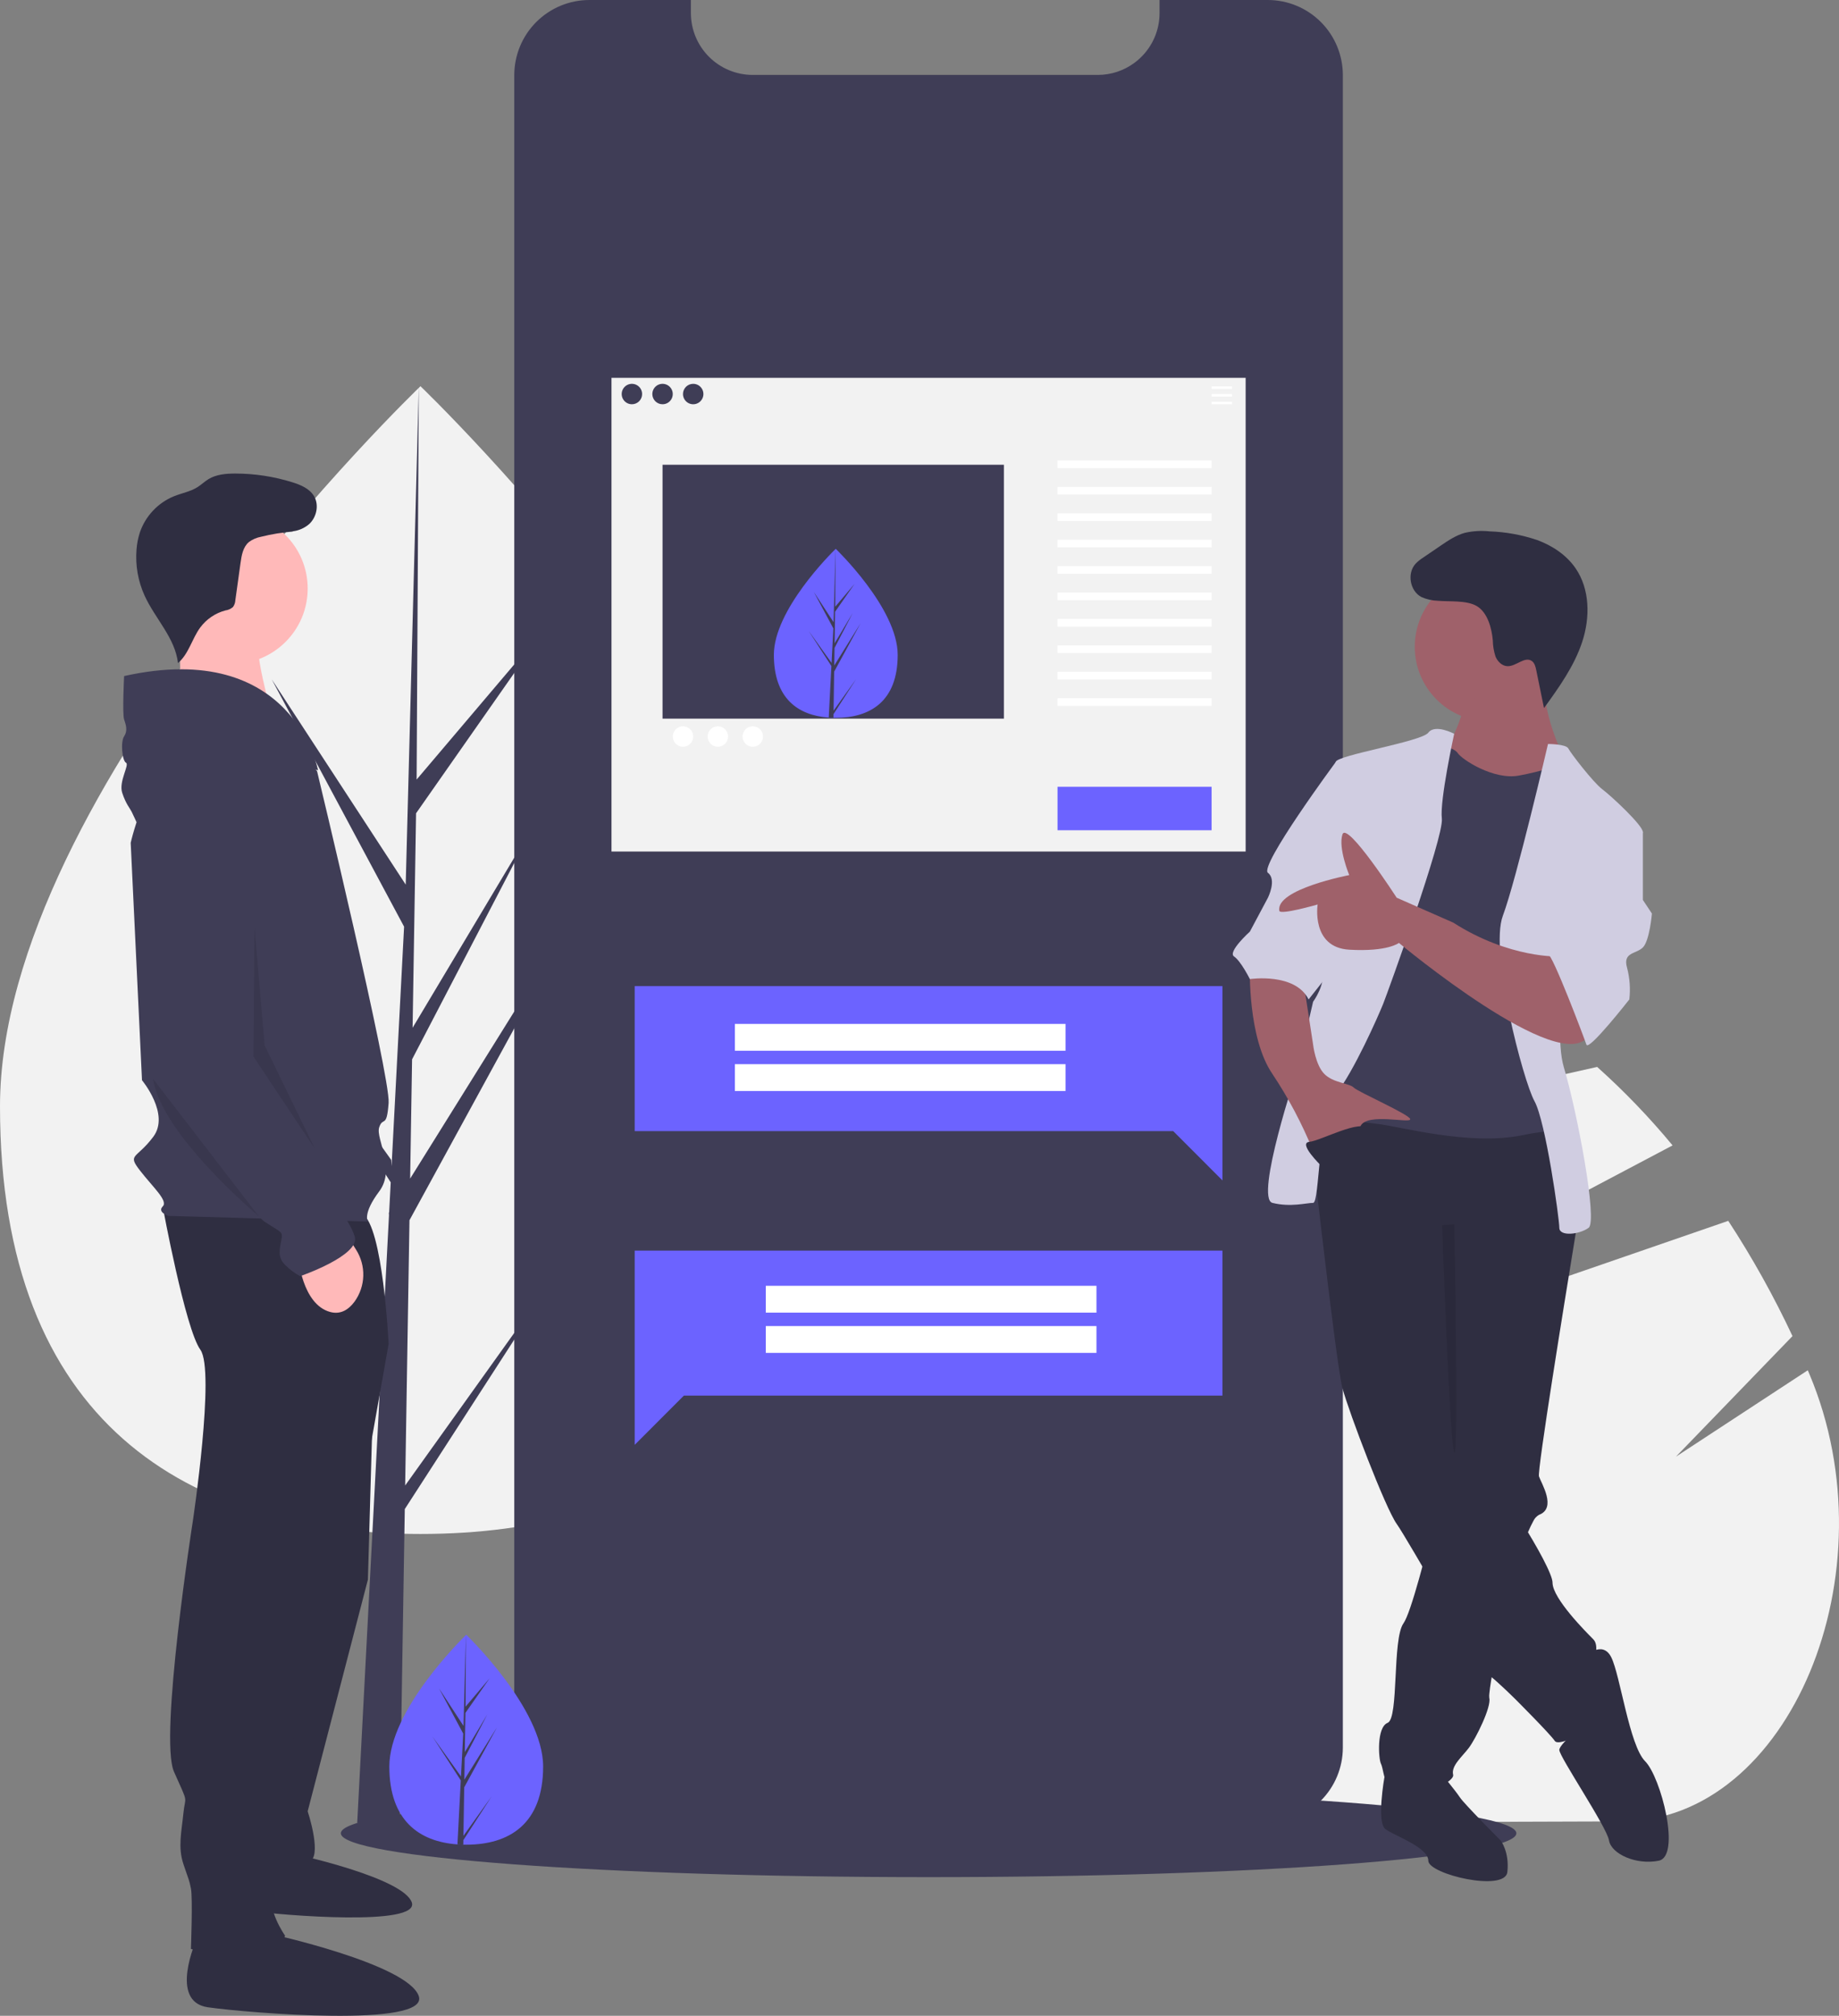 <svg width="146" height="160" viewBox="0 0 146 160" fill="none" xmlns="http://www.w3.org/2000/svg">
<rect x="0" y="0" width="146" height="160" fill="#808080" stroke="none"/>
<g clip-path="url(#clip0)">
<path d="M128.822 144.569L81.91 144.724C69.464 140.982 59.267 127.985 59.203 108.499C59.19 105.563 59.412 102.632 59.866 99.731L97.651 91.237L126.8 84.685C128.948 86.609 130.949 88.692 132.788 90.914L104.914 105.641L91.765 112.589L106.541 107.488L137.208 96.902C139.121 99.828 140.825 102.885 142.308 106.05L133.055 115.619L143.522 108.762C143.567 108.867 143.611 108.973 143.656 109.078C150.29 124.837 142.059 144.525 128.822 144.569Z" fill="#F2F2F2"/>
<path d="M121.112 80.274C114.018 82.313 105.296 84.889 96.328 87.566C83.363 91.438 69.884 95.525 60.071 98.512L60.078 98.477C60.44 96.381 61.293 94.4 62.566 92.697C69.835 83.239 79.091 76.633 89.393 74.179H89.394C92.291 73.488 95.257 73.134 98.236 73.124C106.432 73.097 114.195 75.669 121.112 80.274Z" fill="#F2F2F2"/>
<path d="M73.723 148.994C99.494 148.994 120.386 147.436 120.386 145.513C120.386 143.59 99.494 142.031 73.723 142.031C47.952 142.031 27.06 143.59 27.06 145.513C27.06 147.436 47.952 148.994 73.723 148.994Z" fill="#3F3D56"/>
<path d="M66.764 87.815C66.764 112.971 51.819 121.755 33.382 121.755C14.946 121.755 0 112.971 0 87.815C0 62.658 33.382 30.655 33.382 30.655C33.382 30.655 66.764 62.658 66.764 87.815Z" fill="#F2F2F2"/>
<path d="M32.166 117.907L32.508 96.853L46.736 70.807L32.562 93.55L32.715 84.084L42.522 65.239L32.756 81.579V81.579L33.032 64.552L43.533 49.55L33.076 61.875L33.249 30.655L32.163 71.985L32.252 70.28L21.576 53.928L32.081 73.553L31.087 92.568L31.057 92.063L18.749 74.855L31.02 93.846L30.895 96.225L30.873 96.26L30.883 96.456L28.359 144.699H31.731L32.136 119.78L44.376 100.836L32.166 117.907Z" fill="#3F3D56"/>
<path d="M106.61 5.966V138.713C106.608 140.294 105.979 141.81 104.861 142.928C103.744 144.046 102.228 144.674 100.648 144.674H46.791C46.008 144.676 45.232 144.522 44.508 144.223C43.785 143.924 43.127 143.485 42.573 142.931C42.02 142.378 41.58 141.72 41.281 140.996C40.982 140.272 40.828 139.496 40.829 138.713V5.966C40.829 5.182 40.983 4.406 41.282 3.683C41.582 2.959 42.021 2.301 42.575 1.747C43.129 1.193 43.786 0.754 44.509 0.454C45.233 0.154 46.008 -6.7234e-05 46.791 2.79885e-07H54.85V1.034C54.85 2.337 55.367 3.586 56.288 4.508C57.208 5.429 58.456 5.947 59.758 5.947H87.15C88.198 5.949 89.219 5.613 90.061 4.989C90.231 4.865 90.392 4.729 90.544 4.583C91.023 4.125 91.404 3.574 91.665 2.964C91.925 2.354 92.059 1.698 92.058 1.034V2.79885e-07H100.648C101.431 -0 102.206 0.154 102.93 0.454C103.653 0.753 104.31 1.193 104.864 1.747C105.418 2.301 105.857 2.959 106.156 3.682C106.456 4.406 106.61 5.182 106.61 5.966Z" fill="#3F3D56"/>
<path d="M71.269 51.977C71.271 55.681 69.071 56.975 66.356 56.977C66.293 56.977 66.23 56.976 66.168 56.975C66.042 56.972 65.917 56.966 65.794 56.958C63.344 56.785 61.439 55.426 61.438 51.981C61.436 48.416 65.988 43.914 66.329 43.581L66.33 43.581C66.343 43.568 66.349 43.562 66.349 43.562C66.349 43.562 71.267 48.272 71.269 51.977Z" fill="#6C63FF"/>
<path d="M66.177 56.41L67.973 53.896L66.172 56.686L66.168 56.975C66.042 56.972 65.917 56.966 65.794 56.958L65.986 53.252L65.984 53.223L65.988 53.217L66.006 52.867L64.198 50.072L66.011 52.605L66.016 52.679L66.161 49.879L64.613 46.99L66.18 49.387L66.329 43.581L66.33 43.562V43.581L66.307 48.159L67.845 46.344L66.3 48.554L66.261 51.061L67.698 48.654L66.255 51.429L66.233 52.824L68.319 49.473L66.225 53.31L66.177 56.41Z" fill="#3F3D56"/>
<path d="M97.051 99.263H50.388V103.826V110.774V114.683L54.294 110.774H97.051V99.263Z" fill="#6C63FF"/>
<path d="M87.049 102.058H60.798V104.188H87.049V102.058Z" fill="white"/>
<path d="M87.049 105.253H60.798V107.383H87.049V105.253Z" fill="white"/>
<path d="M50.388 78.272H97.051V82.834V89.782V93.692L93.144 89.782H50.388V78.272Z" fill="#6C63FF"/>
<path d="M84.594 81.272H58.342V83.401H84.594V81.272Z" fill="white"/>
<path d="M84.594 84.466H58.342V86.596H84.594V84.466Z" fill="white"/>
<path d="M48.546 29.991V67.59H98.893V29.991H48.546ZM55.033 30.465C55.194 30.465 55.35 30.512 55.484 30.601C55.617 30.691 55.721 30.817 55.783 30.965C55.844 31.114 55.86 31.277 55.829 31.434C55.797 31.592 55.72 31.736 55.607 31.85C55.493 31.963 55.349 32.041 55.191 32.072C55.034 32.103 54.871 32.087 54.723 32.026C54.575 31.964 54.448 31.86 54.359 31.727C54.27 31.593 54.222 31.436 54.222 31.276C54.222 31.169 54.243 31.064 54.284 30.965C54.325 30.867 54.385 30.778 54.46 30.702C54.535 30.627 54.625 30.567 54.723 30.526C54.821 30.486 54.927 30.465 55.033 30.465V30.465ZM50.168 32.087C50.007 32.087 49.85 32.04 49.717 31.951C49.584 31.862 49.48 31.735 49.418 31.587C49.357 31.438 49.341 31.275 49.372 31.118C49.404 30.96 49.481 30.816 49.594 30.702C49.708 30.589 49.852 30.512 50.009 30.48C50.167 30.449 50.33 30.465 50.478 30.526C50.626 30.588 50.753 30.692 50.842 30.825C50.931 30.959 50.978 31.116 50.978 31.276C50.978 31.491 50.893 31.698 50.741 31.85C50.589 32.002 50.383 32.087 50.168 32.087V32.087ZM51.789 31.276C51.789 31.116 51.837 30.959 51.926 30.825C52.015 30.692 52.142 30.588 52.29 30.526C52.438 30.465 52.601 30.449 52.759 30.48C52.916 30.512 53.06 30.589 53.174 30.702C53.287 30.816 53.364 30.96 53.396 31.118C53.427 31.275 53.411 31.438 53.35 31.587C53.288 31.735 53.184 31.862 53.051 31.951C52.918 32.04 52.761 32.087 52.6 32.087C52.494 32.087 52.389 32.066 52.29 32.026C52.192 31.985 52.102 31.925 52.027 31.85C51.952 31.774 51.892 31.685 51.851 31.587C51.81 31.488 51.789 31.383 51.789 31.276V31.276ZM79.7 57.04H52.6V36.889H79.7V57.04Z" fill="#F2F2F2"/>
<path d="M97.812 30.668H96.19V30.87H97.812V30.668Z" fill="white"/>
<path d="M97.812 31.276H96.19V31.479H97.812V31.276Z" fill="white"/>
<path d="M97.812 31.884H96.19V32.087H97.812V31.884Z" fill="white"/>
<path d="M96.19 36.551H83.958V37.159H96.19V36.551Z" fill="white"/>
<path d="M96.19 38.647H83.958V39.256H96.19V38.647Z" fill="white"/>
<path d="M96.19 40.743H83.958V41.352H96.19V40.743Z" fill="white"/>
<path d="M96.19 42.839H83.958V43.448H96.19V42.839Z" fill="white"/>
<path d="M96.19 44.936H83.958V45.545H96.19V44.936Z" fill="white"/>
<path d="M96.19 47.032H83.958V47.641H96.19V47.032Z" fill="white"/>
<path d="M96.19 49.128H83.958V49.737H96.19V49.128Z" fill="white"/>
<path d="M96.19 51.225H83.958V51.833H96.19V51.225Z" fill="white"/>
<path d="M96.19 53.321H83.958V53.929H96.19V53.321Z" fill="white"/>
<path d="M96.19 55.417H83.958V56.026H96.19V55.417Z" fill="white"/>
<path d="M54.223 59.272C54.67 59.272 55.033 58.909 55.033 58.46C55.033 58.012 54.67 57.649 54.223 57.649C53.775 57.649 53.412 58.012 53.412 58.46C53.412 58.909 53.775 59.272 54.223 59.272Z" fill="white"/>
<path d="M56.993 59.272C57.441 59.272 57.804 58.909 57.804 58.46C57.804 58.012 57.441 57.649 56.993 57.649C56.545 57.649 56.182 58.012 56.182 58.46C56.182 58.909 56.545 59.272 56.993 59.272Z" fill="white"/>
<path d="M59.764 59.272C60.212 59.272 60.575 58.909 60.575 58.46C60.575 58.012 60.212 57.649 59.764 57.649C59.316 57.649 58.953 58.012 58.953 58.46C58.953 58.909 59.316 59.272 59.764 59.272Z" fill="white"/>
<path d="M96.19 62.45H83.958V65.899H96.19V62.45Z" fill="#6C63FF"/>
<path d="M29.657 109.671L29.209 125.375L24.426 143.77C24.426 143.77 25.472 146.911 24.725 147.659C23.977 148.406 20.54 149.753 20.54 149.753L23.38 110.568L29.657 109.671Z" fill="#2F2E41"/>
<path d="M19.273 147.582C19.273 147.582 17.567 151.337 19.955 151.678C22.343 152.02 33.373 152.93 32.691 150.995C32.008 149.061 23.708 147.241 23.708 147.241L19.273 147.582Z" fill="#2F2E41"/>
<path d="M12.917 95.762C12.917 95.762 14.711 105.483 15.906 107.129C17.102 108.774 15.309 120.738 15.309 120.738C15.309 120.738 12.618 137.938 13.814 140.63C15.01 143.322 14.711 142.424 14.561 143.92C14.412 145.416 14.113 146.612 14.561 147.958C15.01 149.304 15.01 149.154 15.159 149.902C15.309 150.65 15.159 154.688 15.159 154.688C15.159 154.688 21.586 156.932 22.632 153.641C22.632 153.641 21.138 151.547 21.586 149.902C22.054 148.247 22.305 146.537 22.333 144.817V141.677L29.209 115.953L30.853 106.68C30.853 106.68 30.404 97.258 28.76 96.36C27.116 95.463 12.917 95.762 12.917 95.762Z" fill="#2F2E41"/>
<path d="M15.607 153.94C15.607 153.94 13.366 158.876 16.504 159.324C19.643 159.773 34.141 160.97 33.244 158.427C32.347 155.885 21.437 153.492 21.437 153.492L15.607 153.94Z" fill="#2F2E41"/>
<path d="M18.449 52.696C21.751 52.696 24.427 50.017 24.427 46.713C24.427 43.409 21.751 40.731 18.449 40.731C15.147 40.731 12.47 43.409 12.47 46.713C12.47 50.017 15.147 52.696 18.449 52.696Z" fill="#FFB9B9"/>
<path d="M14.248 49.356L14.359 56.996L21.689 57.021C21.689 57.021 19.829 51.041 20.662 49.79C21.495 48.539 14.248 49.356 14.248 49.356Z" fill="#FFB9B9"/>
<path d="M25.173 61.214C25.173 61.214 19.942 54.484 15.906 57.325C11.871 60.167 10.376 66.897 10.376 66.897L11.273 85.741C11.273 85.741 13.515 88.433 12.17 90.228C10.825 92.023 10.077 91.574 11.123 92.92C12.17 94.266 13.366 95.313 12.917 95.762C12.469 96.21 13.366 96.51 13.366 96.51L29.209 96.958C29.209 96.958 28.76 96.36 30.105 94.565C31.451 92.771 29.806 90.378 30.105 89.48C30.404 88.583 30.703 89.63 30.853 87.536C31.002 85.442 25.173 61.214 25.173 61.214Z" fill="#3F3D56"/>
<path d="M23.678 99.8C23.678 99.8 23.977 103.539 26.219 104.137C27.06 104.362 27.691 103.934 28.15 103.312C28.58 102.716 28.82 102.004 28.841 101.27C28.862 100.535 28.662 99.811 28.268 99.191L27.714 98.305L23.678 99.8Z" fill="#FFB9B9"/>
<path d="M9.853 53.661C9.853 53.661 9.704 56.653 9.853 57.101C10.003 57.55 10.152 57.999 9.853 58.447C9.554 58.896 9.704 60.392 10.003 60.541C10.302 60.691 9.405 62.037 9.704 62.934C10.003 63.831 10.302 64.131 10.451 64.43C10.601 64.729 10.841 65.265 10.841 65.265C10.841 65.265 15.234 55.905 18.821 58.148C22.408 60.392 25.248 61.139 25.248 61.139C25.248 61.139 23.305 50.67 9.853 53.661Z" fill="#3F3D56"/>
<path d="M16.355 60.616C16.355 60.616 11.572 61.064 11.871 67.346C12.17 73.627 11.423 83.498 11.423 83.498C11.423 83.498 19.643 96.061 20.988 96.958C22.333 97.856 22.483 97.706 22.333 98.454C22.184 99.202 22.035 99.8 22.632 100.398C22.985 100.754 23.388 101.056 23.828 101.295C23.828 101.295 28.611 99.65 28.163 98.155C27.714 96.659 25.622 94.266 25.622 94.266C25.622 94.266 22.035 88.433 21.885 87.536C21.736 86.639 21.736 86.788 21.287 86.34C20.839 85.891 19.643 84.096 19.643 83.199V80.357L20.896 65.172C20.953 64.553 20.878 63.93 20.677 63.342C20.476 62.755 20.153 62.216 19.729 61.762C19.018 61.018 17.943 60.425 16.355 60.616Z" fill="#3F3D56"/>
<path d="M22.304 42.1C22.694 42.208 23.104 42.217 23.498 42.127C23.892 42.036 24.258 41.849 24.562 41.583C25.146 41.027 25.342 40.065 24.927 39.374C24.568 38.777 23.869 38.485 23.205 38.278C21.74 37.821 20.214 37.588 18.678 37.587C17.947 37.587 17.183 37.649 16.556 38.028C16.247 38.215 15.984 38.473 15.678 38.666C15.114 39.021 14.438 39.139 13.819 39.386C13.187 39.643 12.617 40.033 12.149 40.53C11.68 41.027 11.323 41.618 11.103 42.265C10.961 42.703 10.873 43.157 10.839 43.617C10.738 44.876 10.96 46.14 11.485 47.289C12.319 49.109 13.906 50.639 14.13 52.628C14.985 51.91 15.235 50.706 15.897 49.807C16.39 49.143 17.093 48.665 17.892 48.453C18.116 48.423 18.325 48.329 18.496 48.182C18.611 48.023 18.677 47.834 18.685 47.638L19.096 44.682C19.179 44.081 19.292 43.423 19.753 43.029C20.042 42.813 20.378 42.668 20.733 42.603C21.572 42.395 22.427 42.255 23.289 42.186" fill="#2F2E41"/>
<path opacity="0.1" d="M12.15 85.635L20.54 96.53C20.54 96.53 12.814 90.068 12.15 85.635Z" fill="black"/>
<path opacity="0.1" d="M20.203 73.572L20.123 83.861L24.997 91.176L21.009 82.975L20.203 73.572Z" fill="black"/>
<path d="M110.884 141.77L109.913 141.048C109.913 141.048 109.27 144.641 109.987 145.179C110.705 145.718 113.394 146.615 113.394 147.691C113.394 148.768 119.491 150.204 119.67 148.589C119.85 146.974 119.132 146.077 119.132 146.077C119.132 146.077 116.263 143.206 115.905 142.667C115.546 142.129 114.65 141.053 114.65 141.053L110.884 141.77Z" fill="#2F2E41"/>
<path d="M125.229 97.092C125.229 97.092 125.203 97.25 125.156 97.539C125.113 97.795 125.054 98.158 124.982 98.605C124.229 103.203 122.032 116.741 122.181 117.188C122.36 117.727 123.616 119.7 122.181 120.239C121.986 120.352 121.831 120.521 121.735 120.725C121.427 121.297 121.173 121.896 120.976 122.516C120.121 124.999 119.206 128.973 118.677 131.726C118.446 132.935 118.288 133.908 118.241 134.417C118.225 134.535 118.223 134.654 118.236 134.773C118.415 135.49 117.16 138.002 116.622 138.72C116.084 139.438 115.188 140.156 115.367 140.873C115.546 141.591 110.884 143.565 110.346 142.309C109.808 141.053 109.808 140.335 109.629 139.976C109.45 139.617 109.27 137.105 110.167 136.746C111.063 136.387 110.525 130.107 111.422 128.851C111.721 128.433 112.179 127.018 112.658 125.315C112.846 124.647 113.036 123.937 113.222 123.224C113.979 120.305 114.65 117.368 114.65 117.368L114.47 96.374L124.333 95.118L124.586 95.676L125.09 96.783L125.229 97.092Z" fill="#2F2E41"/>
<path d="M125.767 131.543C125.767 131.543 127.202 130.107 127.919 131.543C128.637 132.978 129.354 138.541 130.609 139.797C131.864 141.053 133.478 147.333 131.685 147.692C129.892 148.05 127.919 147.153 127.74 146.077C127.561 145 123.795 139.438 123.795 138.899C123.795 138.361 126.305 136.387 126.305 136.387L125.767 131.543Z" fill="#2F2E41"/>
<path d="M103.711 87.223C103.711 87.223 106.042 108.217 106.58 110.191C107.118 112.164 109.987 119.7 110.884 120.956C111.78 122.212 117.519 132.44 118.236 132.978C118.953 133.517 120.388 134.952 120.388 134.952C120.388 134.952 123.077 137.644 123.436 138.182C123.795 138.72 126.843 137.105 127.022 136.029C127.202 134.952 126.843 133.158 126.664 132.44C126.485 131.722 127.022 130.646 126.485 130.107C125.947 129.569 123.257 126.878 123.257 125.622C123.257 124.366 118.595 117.009 116.801 115.394C115.008 113.779 115.367 111.088 115.367 111.088V100.142L125.229 97.092C125.229 97.092 124.691 88.479 123.436 88.479C122.181 88.479 105.684 85.608 103.711 87.223Z" fill="#2F2E41"/>
<path d="M118.236 57.258C121.504 57.258 124.154 54.607 124.154 51.337C124.154 48.067 121.504 45.416 118.236 45.416C114.968 45.416 112.319 48.067 112.319 51.337C112.319 54.607 114.968 57.258 118.236 57.258Z" fill="#9F616A"/>
<path d="M116.264 56.002C116.264 56.002 115.546 58.693 114.65 59.411C113.753 60.129 116.981 63.179 116.981 63.179L123.078 63.538L124.154 60.129C124.154 60.129 122.181 56.181 122.719 53.669C123.257 51.157 116.264 56.002 116.264 56.002Z" fill="#9F616A"/>
<path d="M113.753 59.052C113.753 59.052 115.367 59.232 115.726 59.77C116.084 60.308 118.595 61.923 120.567 61.564C122.54 61.205 123.795 60.667 124.153 60.847C124.512 61.026 125.229 64.794 125.229 64.794L123.257 70.536L123.616 86.326L124.153 90.632C124.153 90.632 125.229 89.197 120.926 90.094C116.622 90.991 111.063 89.376 109.27 89.197C107.477 89.017 104.429 88.479 104.249 87.403C104.07 86.326 104.787 82.378 104.787 82.378L107.656 70.356L109.449 63.897L113.753 59.052Z" fill="#3F3D56"/>
<path d="M115.449 58.243C115.449 58.243 113.932 57.438 113.394 58.155C112.856 58.873 106.042 59.95 106.042 60.488C106.042 61.026 104.608 75.56 104.966 76.816C105.325 78.072 104.249 79.508 104.249 79.508L102.994 84.891C102.994 84.891 99.587 95.118 101.021 95.477C102.456 95.836 103.711 95.477 104.249 95.477C104.787 95.477 104.608 88.659 106.042 86.864C107.477 85.07 109.449 80.584 109.808 79.687C110.167 78.79 114.65 66.409 114.47 64.974C114.291 63.538 115.449 58.243 115.449 58.243Z" fill="#D0CDE1"/>
<path d="M122.898 59.052C122.898 59.052 124.333 59.052 124.512 59.411C124.692 59.77 126.485 62.103 127.202 62.641C127.919 63.179 130.43 65.512 130.43 66.05C130.43 66.588 125.23 70.536 125.23 70.536C125.23 70.536 123.078 81.122 124.154 84.711C125.23 88.3 126.843 96.912 126.126 97.451C125.409 97.989 123.795 98.168 123.795 97.451C123.795 96.733 122.719 89.017 121.823 87.402C120.926 85.787 118.236 75.56 119.312 72.689C120.388 69.818 122.898 59.052 122.898 59.052Z" fill="#D0CDE1"/>
<path d="M99.228 76.816C99.228 76.816 99.049 82.378 101.022 85.249C102.301 87.168 103.382 89.212 104.249 91.35C104.249 91.35 107.477 90.453 108.015 89.376C108.553 88.299 111.96 89.197 111.96 88.838C111.96 88.479 107.836 86.685 107.477 86.326C107.118 85.967 105.863 85.967 105.146 85.249C104.429 84.531 104.249 82.917 104.249 82.917L103.532 78.251L99.228 76.816Z" fill="#9F616A"/>
<path d="M114.16 47.686C113.702 47.675 113.251 47.571 112.833 47.382C111.932 46.895 111.693 45.51 112.379 44.749C112.568 44.555 112.78 44.385 113.009 44.242L114.372 43.313C114.975 42.903 115.592 42.485 116.296 42.292C116.94 42.145 117.604 42.106 118.261 42.176C119.543 42.221 120.812 42.452 122.027 42.861C123.229 43.302 124.351 44.041 125.079 45.095C126.233 46.766 126.248 49.019 125.613 50.949C124.977 52.877 123.77 54.557 122.58 56.203L121.963 53.189C121.908 52.92 121.837 52.626 121.614 52.467C121.059 52.073 120.381 52.883 119.7 52.878C119.263 52.875 118.895 52.515 118.73 52.11C118.594 51.693 118.522 51.258 118.515 50.82C118.434 49.897 118.111 48.612 117.237 48.103C116.423 47.629 115.076 47.769 114.16 47.686Z" fill="#2F2E41"/>
<path opacity="0.1" d="M114.492 97.237C114.492 97.237 115.098 114.766 115.457 115.304C115.815 115.843 115.457 97.182 115.457 97.182L114.492 97.237Z" fill="black"/>
<path d="M107.477 60.488H106.043C106.043 60.488 99.946 68.742 100.663 69.28C101.38 69.818 100.663 71.254 100.663 71.254L99.228 73.945C99.228 73.945 97.435 75.56 97.973 75.919C98.511 76.278 99.228 77.713 99.228 77.713C99.228 77.713 102.815 77.175 103.891 79.328L106.216 76.39L107.477 60.488Z" fill="#D0CDE1"/>
<path d="M123.795 75.919C123.795 75.919 119.85 76.098 115.367 73.227L110.884 71.254C110.884 71.254 106.939 65.153 106.58 66.229C106.222 67.306 107.118 69.459 107.118 69.459C107.118 69.459 101.244 70.579 101.568 72.296C101.634 72.649 104.608 71.792 104.608 71.792C104.608 71.792 104.07 75.201 107.118 75.38C110.167 75.56 111.063 74.842 111.063 74.842C111.063 74.842 123.974 85.608 126.126 82.199C128.278 78.79 123.795 75.919 123.795 75.919Z" fill="#9F616A"/>
<path d="M128.457 65.332L130.43 66.05V71.433L131.147 72.51C131.147 72.51 130.968 74.663 130.43 75.201C129.892 75.74 128.816 75.56 129.174 76.816C129.39 77.635 129.451 78.487 129.354 79.328C129.354 79.328 126.126 83.455 125.947 82.917C125.767 82.379 123.257 75.74 122.898 75.74C122.54 75.74 126.485 65.332 126.485 65.332L128.457 65.332Z" fill="#D0CDE1"/>
<path d="M104.877 92.516C104.877 92.516 103.023 90.722 103.95 90.632C104.877 90.543 108.105 88.748 108.642 89.645C109.18 90.543 104.877 92.516 104.877 92.516Z" fill="#2F2E41"/>
<path d="M43.12 140.211C43.12 144.812 40.387 146.419 37.015 146.419C36.937 146.419 36.858 146.418 36.781 146.416C36.624 146.413 36.47 146.406 36.317 146.395C33.273 146.18 30.909 144.49 30.909 140.211C30.909 135.782 36.565 130.194 36.989 129.78L36.99 129.78C37.006 129.764 37.015 129.756 37.015 129.756C37.015 129.756 43.12 135.61 43.12 140.211Z" fill="#6C63FF"/>
<path d="M36.792 145.716L39.025 142.593L36.786 146.058L36.781 146.417C36.624 146.414 36.469 146.406 36.317 146.396L36.557 141.792L36.556 141.756L36.56 141.75L36.582 141.315L34.338 137.841L36.589 140.989L36.594 141.081L36.776 137.603L34.855 134.013L36.8 136.992L36.989 129.781L36.99 129.756V129.78L36.958 135.467L38.871 133.212L36.951 135.957L36.9 139.071L38.686 136.082L36.892 139.529L36.864 141.26L39.457 137.101L36.855 141.865L36.792 145.716Z" fill="#3F3D56"/>
</g>
<defs>
<clipPath id="clip0">
<rect width="146" height="160" fill="white"/>
</clipPath>
</defs>
</svg>
